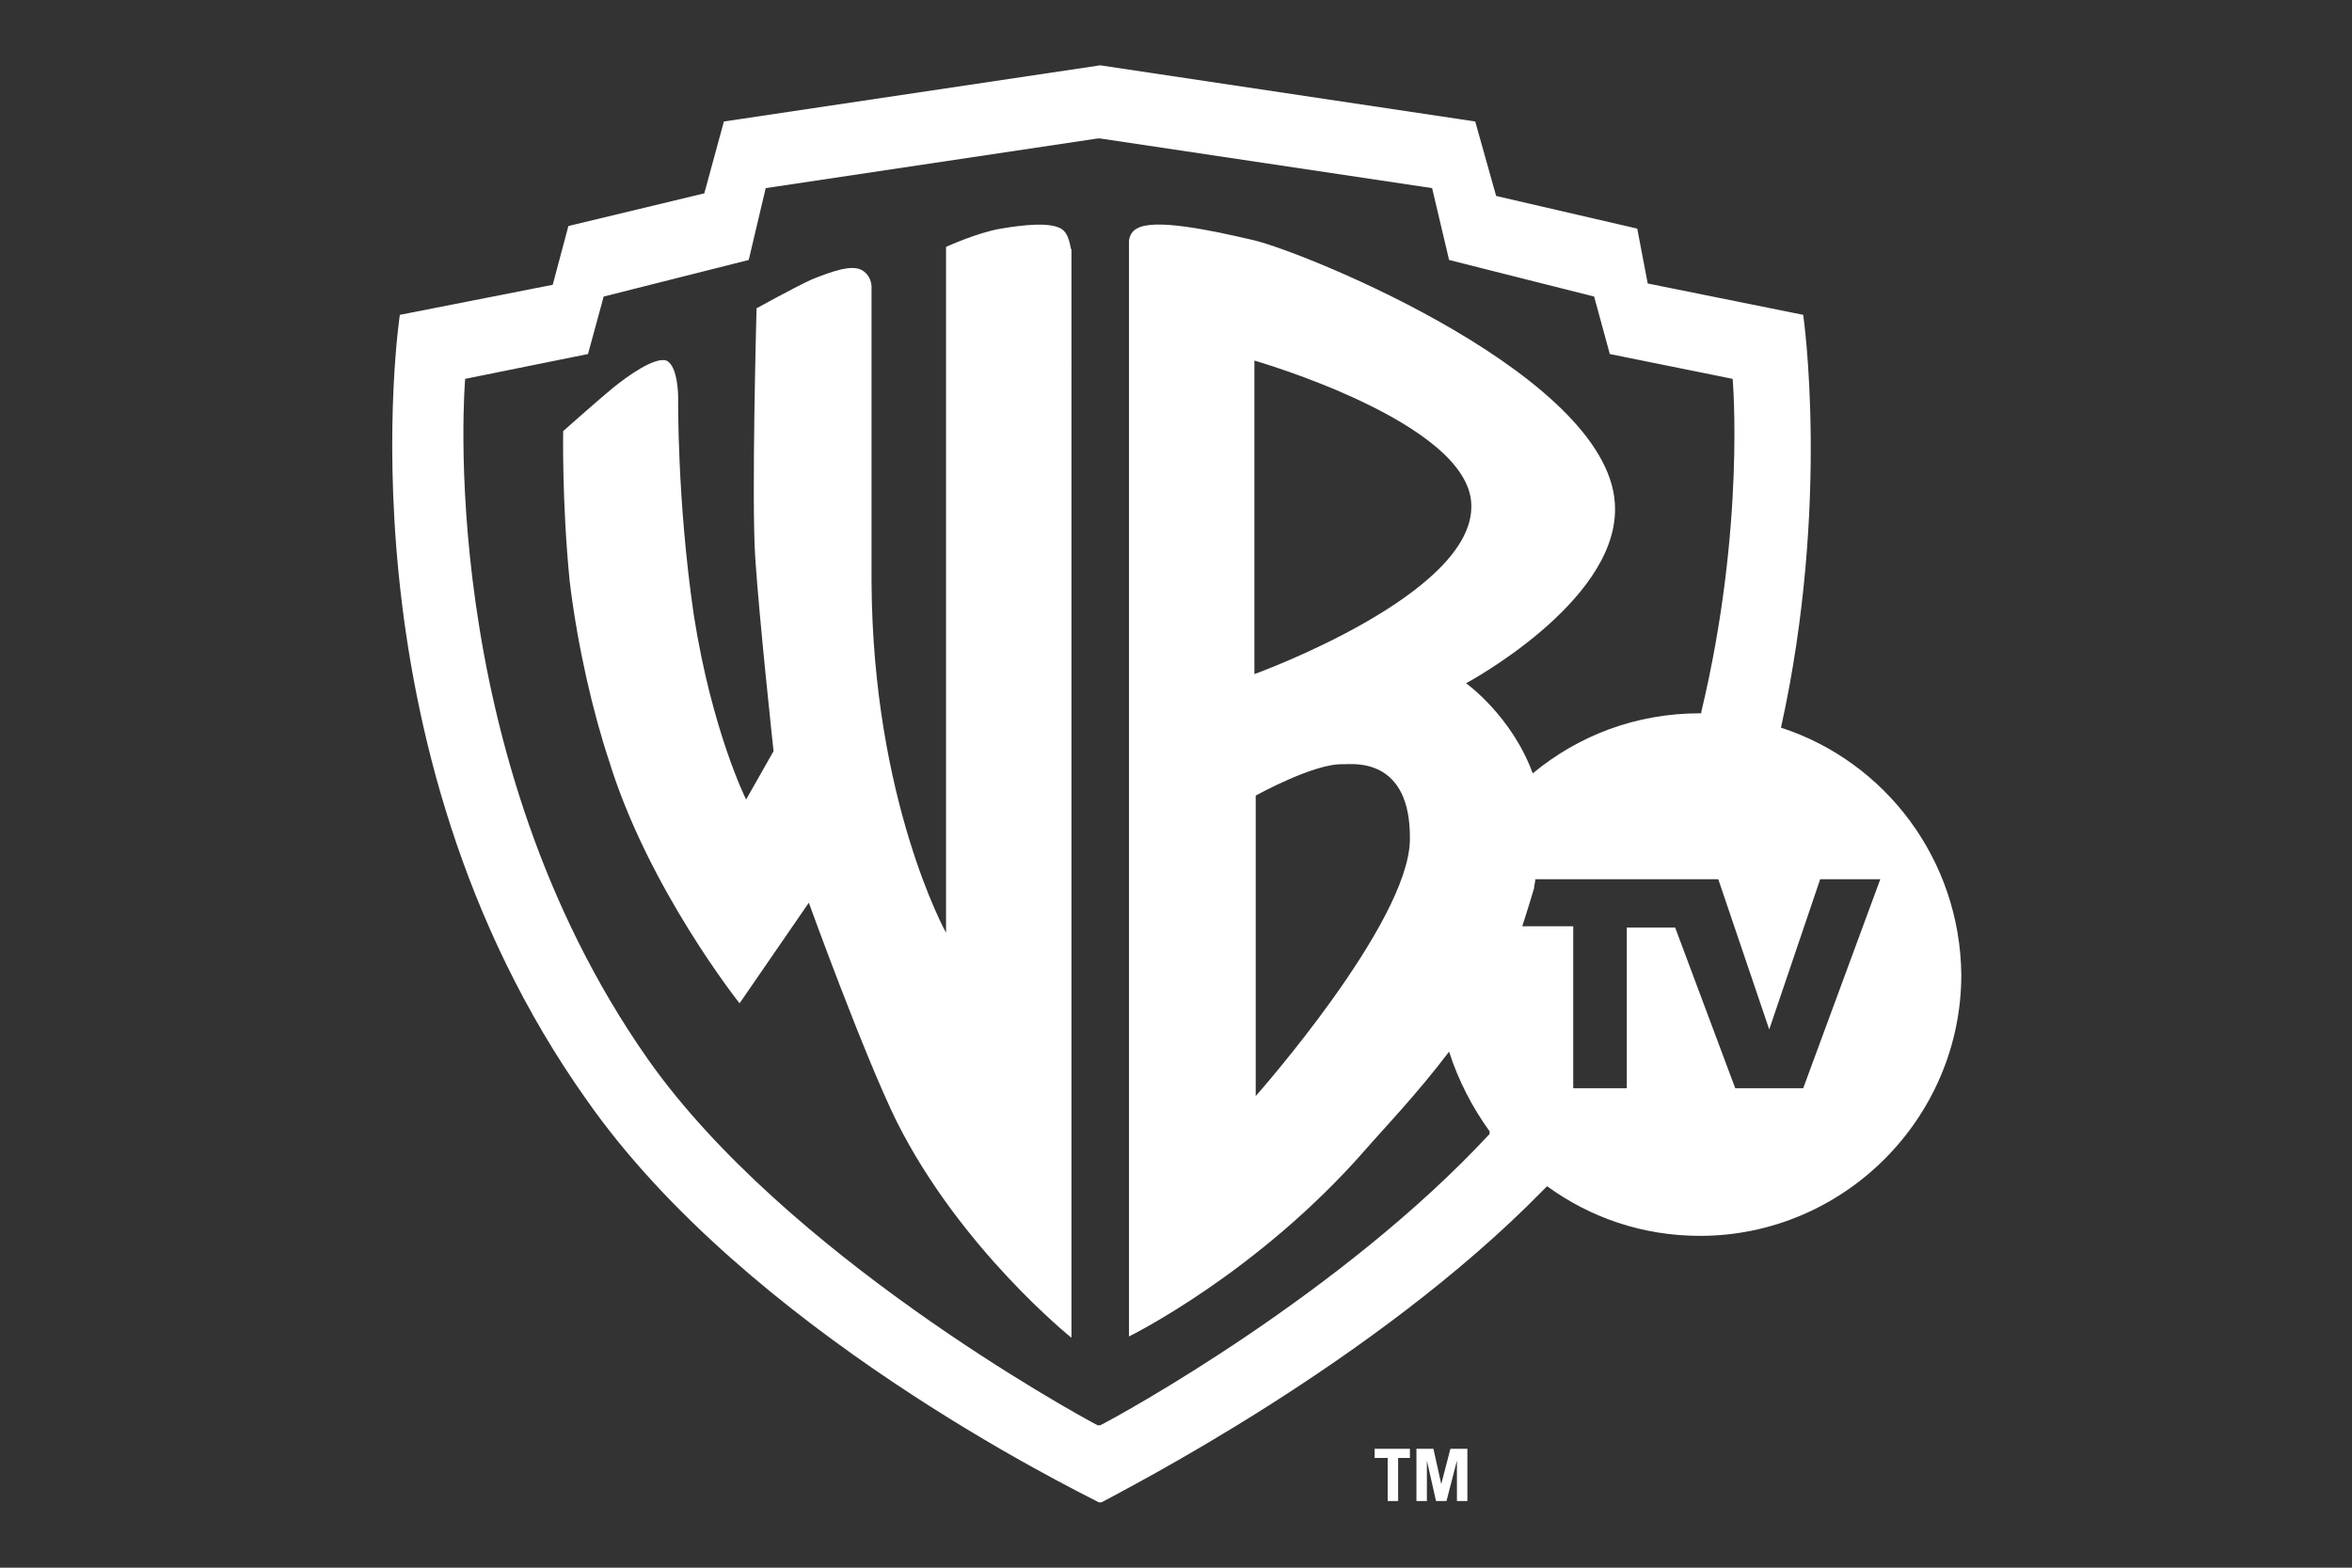 <?xml version="1.0" encoding="utf-8"?>
<!-- Generator: Adobe Illustrator 19.2.0, SVG Export Plug-In . SVG Version: 6.00 Build 0)  -->
<svg version="1.1" id="Layer_1" xmlns="http://www.w3.org/2000/svg" xmlns:xlink="http://www.w3.org/1999/xlink" x="0px" y="0px"
	 viewBox="0 0 180 120" style="enable-background:new 0 0 180 120;" xml:space="preserve">
<rect x="0" y="0" width="180" height="120" fill="#333333" stroke="none"/>
<style type="text/css">
	.st0{fill:#FFFFFF;}
</style>
<path class="st0" d="M105.3,111.6h0.9v3.3h0.8v-3.3h0.9v-0.7h-2.7V111.6z M110.3,113.6L110.3,113.6l-0.6-2.7h-1.3v4h0.8v-3.1h0
	l0.7,3.1h0.8l0.8-3.1h0v3.1h0.8v-4H111L110.3,113.6z M81.2,17.5c-0.9-0.5-2.8-0.3-4.6,0c-1.8,0.3-4.2,1.4-4.2,1.4v52.5
	c0,0-5.6-10.1-5.7-26.8c0-15.2,0-22.5,0-22.5s0.1-0.9-0.7-1.4c-0.8-0.5-2.4,0.1-3.9,0.7c-1.5,0.7-4.2,2.2-4.2,2.2
	s-0.4,14.6-0.1,19.1c0.3,4.6,1.4,14.8,1.4,14.8l-2.1,3.7c0,0-2.6-5.2-4-14.1c-1.3-8.9-1.2-16.7-1.2-16.7s0-2.4-0.9-2.8
	c-0.9-0.3-3,1.2-4.1,2.1c-1.1,0.9-3.8,3.3-3.8,3.3s-0.1,5.5,0.5,11.5c0.6,5,1.8,10.1,3,13.7c3,9.8,10,18.6,10,18.6l5.3-7.7
	c0,0,4.2,11.6,6.7,16.7c4.9,9.8,13.4,16.6,13.4,16.6V19.1C81.9,19.1,81.9,17.9,81.2,17.5z M136.3,55.7c3.8-17.2,1.7-31.6,1.7-31.6
	l-11.9-2.4l-0.8-4.2L114.5,15l-1.6-5.7L84.2,5L55.4,9.3l-1.5,5.5l-10.4,2.5l-1.2,4.5l-11.7,2.3c0,0-5,32.9,14.3,60.1
	C57.2,101.8,82,113.9,84.1,115l0.1,0l0.1,0c1.8-1,20.9-10.7,33.8-23.9l0,0l0.3-0.3c3.3,2.4,7.3,3.8,11.7,3.8c11,0,20-9,20-20
	C150,65.8,144.3,58.3,136.3,55.7z M114,86.8L114,86.8c-11.3,12.2-28.2,21.5-29.8,22.3l-0.1,0l-0.1,0c-1.9-1-23.9-13.1-34.4-28
	c-16.5-23.5-14-52.1-14-52.1l9.4-1.9l1.2-4.4l11.1-2.8l1.3-5.5l25.4-3.8l0.1,0l0.1,0l25.4,3.8l1.3,5.5l11.1,2.8l1.2,4.4l9.4,1.9
	c0,0,1,11.3-2.4,25.5c0,0,0,0,0,0.1c0,0-0.1,0-0.1,0c-4.9,0-9.3,1.7-12.8,4.6c-1.6-4.4-5.1-6.9-5.1-6.9s11.4-6.1,11.4-13.3
	C123.7,29,100.1,19.4,96,18.4c-3.4-0.8-7.7-1.7-9-0.9c-0.6,0.3-0.6,1-0.6,1v83.8c0,0,9.8-4.8,18.1-14.3c1.3-1.5,3.9-4.2,6.4-7.5
	c0.7,2.2,1.8,4.3,3.1,6.1L114,86.8z M96,51.6v-24c0,0,16.4,4.7,16.6,11C112.9,45.5,96,51.6,96,51.6z M107.9,64.3
	c-0.1,6.4-11.8,19.6-11.8,19.6V60.9c0,0,4.5-2.5,6.7-2.4C103.5,58.5,108,57.9,107.9,64.3z M138,83.3h-5.2l-4.6-12.3h-3.7v12.3h-4.1
	V70.9h-3.9c0.3-0.9,0.6-1.9,0.9-2.9c0-0.2,0.1-0.5,0.1-0.7h14l3.9,11.5l3.9-11.5h4.6L138,83.3z"/>
</svg>
